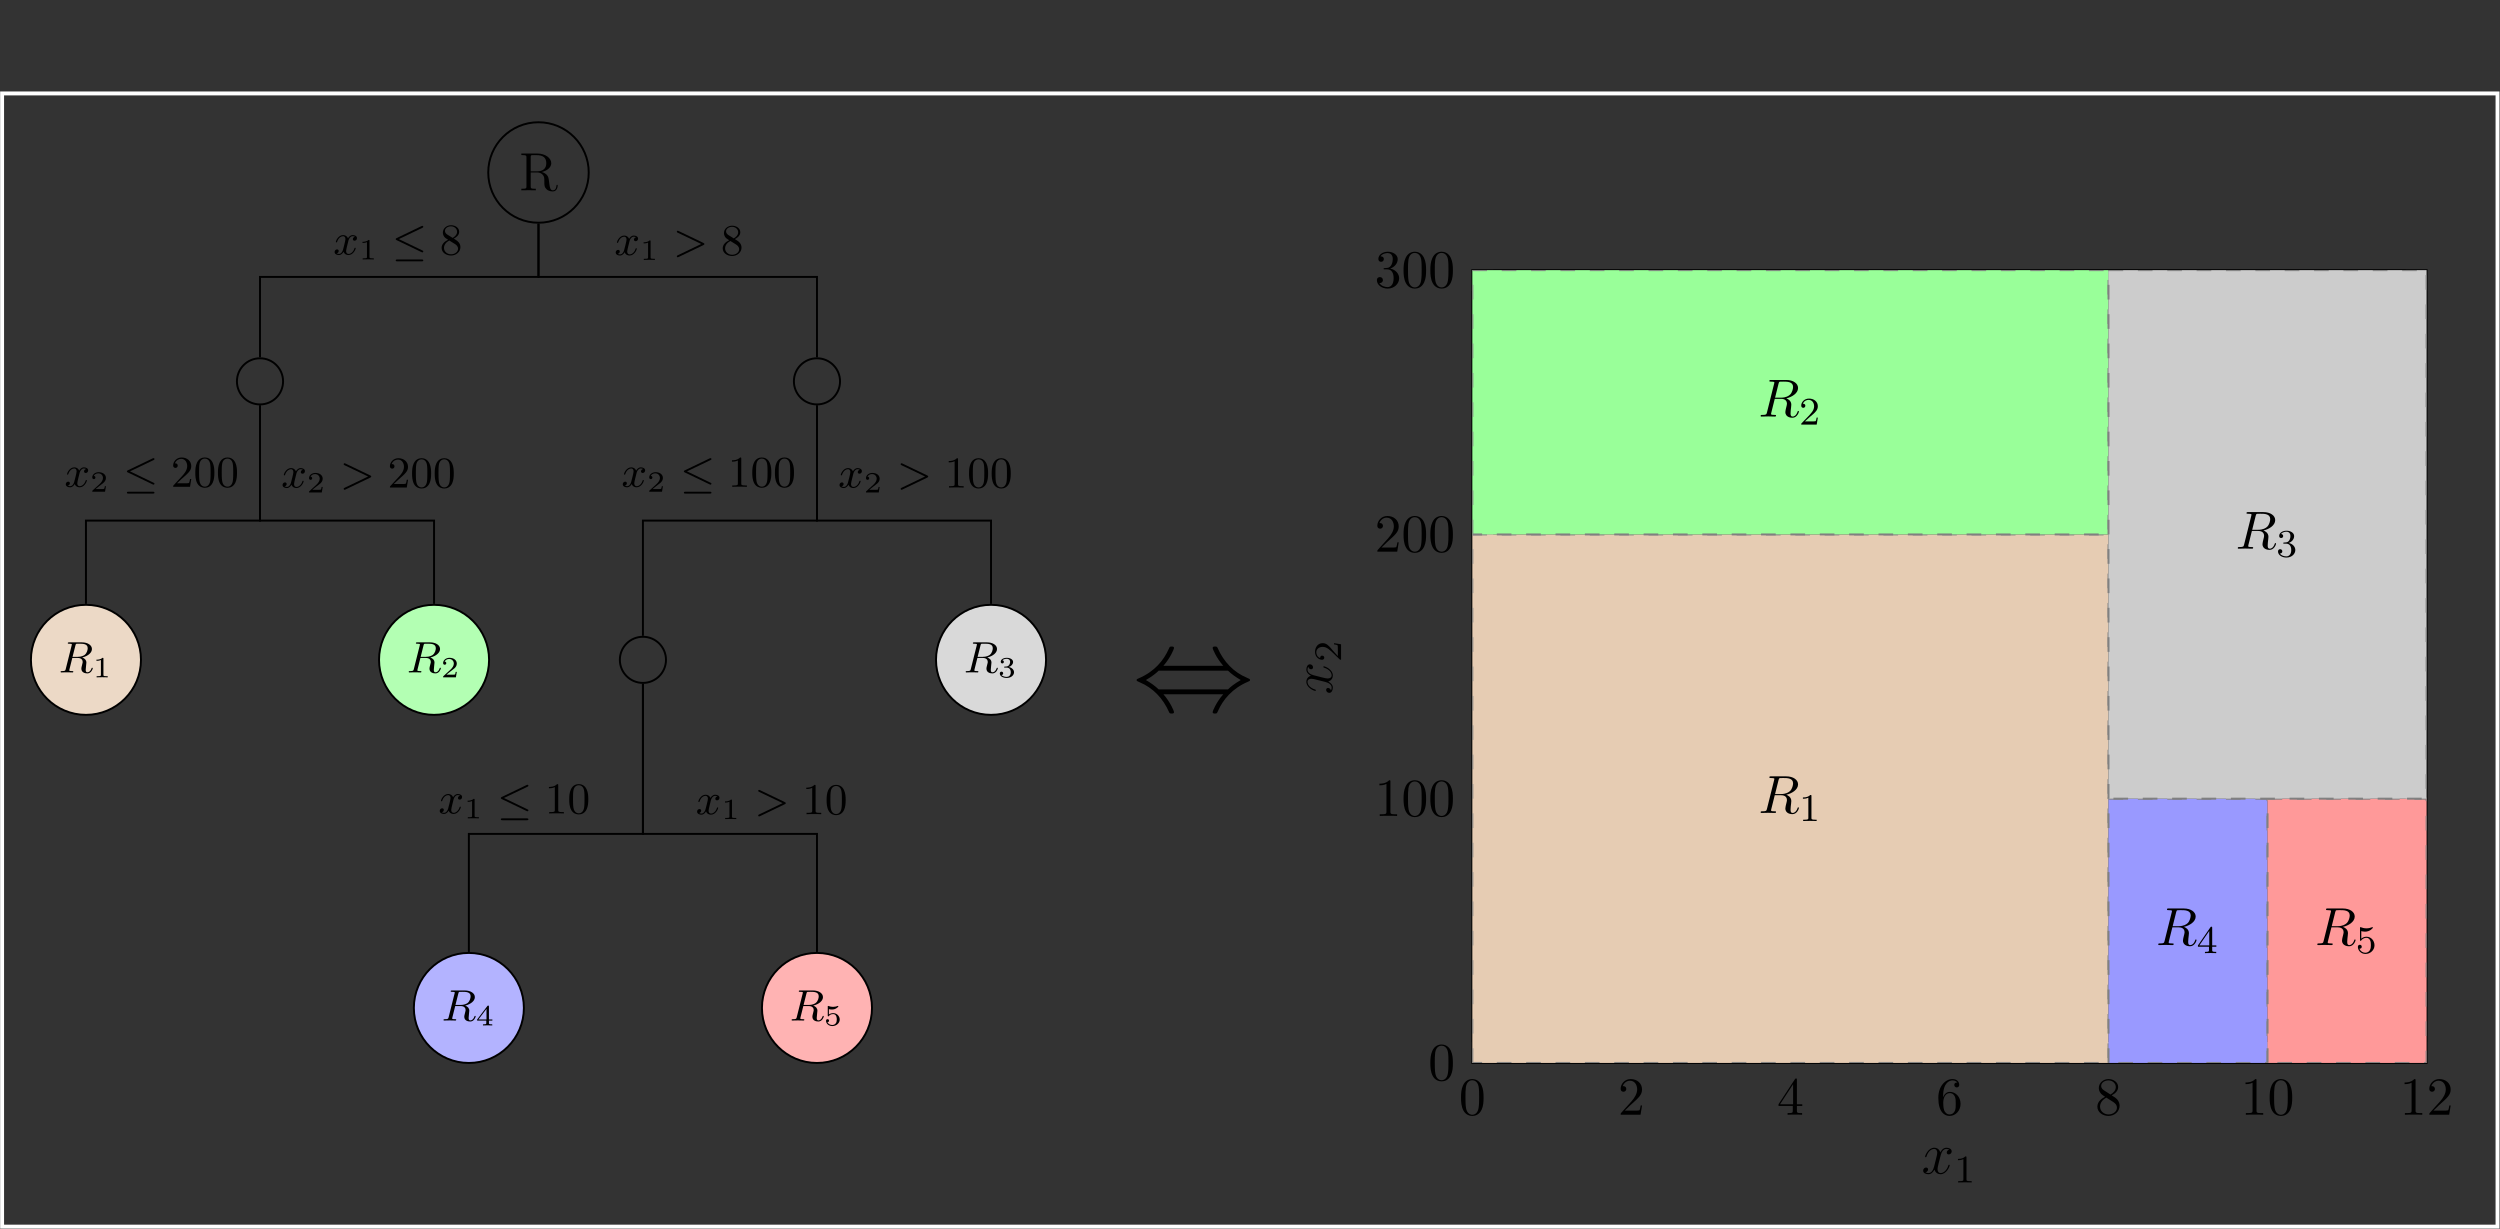 <?xml version='1.0' encoding='UTF-8'?>
<!-- This file was generated by dvisvgm 2.13.3 -->
<svg version='1.1' xmlns='http://www.w3.org/2000/svg' xmlns:xlink='http://www.w3.org/1999/xlink' width='508.806pt' height='250.105pt' viewBox='-72 -90.611 508.806 250.105'>
<rect x="-72" y="-90.611" width="508.806" height="250.105" fill="#333333" stroke="none"/>
<defs>
<path id='g5-49' d='M2.503-5.077C2.503-5.292 2.487-5.3 2.271-5.3C1.945-4.981 1.522-4.79 .765-4.79V-4.527C.98-4.527 1.411-4.527 1.873-4.742V-.654C1.873-.359 1.849-.263 1.092-.263H.813V0C1.14-.024 1.825-.024 2.184-.024S3.236-.024 3.563 0V-.263H3.284C2.527-.263 2.503-.359 2.503-.654V-5.077Z'/>
<path id='g5-50' d='M2.248-1.626C2.375-1.745 2.71-2.008 2.837-2.12C3.332-2.574 3.802-3.013 3.802-3.738C3.802-4.686 3.005-5.3 2.008-5.3C1.052-5.3 .422-4.575 .422-3.866C.422-3.475 .733-3.419 .845-3.419C1.012-3.419 1.259-3.539 1.259-3.842C1.259-4.256 .861-4.256 .765-4.256C.996-4.838 1.53-5.037 1.921-5.037C2.662-5.037 3.045-4.407 3.045-3.738C3.045-2.909 2.463-2.303 1.522-1.339L.518-.303C.422-.215 .422-.199 .422 0H3.571L3.802-1.427H3.555C3.531-1.267 3.467-.869 3.371-.717C3.324-.654 2.718-.654 2.59-.654H1.172L2.248-1.626Z'/>
<path id='g5-51' d='M2.016-2.662C2.646-2.662 3.045-2.2 3.045-1.363C3.045-.367 2.479-.072 2.056-.072C1.618-.072 1.02-.231 .741-.654C1.028-.654 1.227-.837 1.227-1.1C1.227-1.355 1.044-1.538 .789-1.538C.574-1.538 .351-1.403 .351-1.084C.351-.327 1.164 .167 2.072 .167C3.132 .167 3.873-.566 3.873-1.363C3.873-2.024 3.347-2.63 2.534-2.805C3.164-3.029 3.634-3.571 3.634-4.208S2.917-5.3 2.088-5.3C1.235-5.3 .59-4.838 .59-4.232C.59-3.937 .789-3.81 .996-3.81C1.243-3.81 1.403-3.985 1.403-4.216C1.403-4.511 1.148-4.623 .972-4.631C1.307-5.069 1.921-5.093 2.064-5.093C2.271-5.093 2.877-5.029 2.877-4.208C2.877-3.65 2.646-3.316 2.534-3.188C2.295-2.941 2.112-2.925 1.626-2.893C1.474-2.885 1.411-2.877 1.411-2.774C1.411-2.662 1.482-2.662 1.618-2.662H2.016Z'/>
<path id='g5-52' d='M3.14-5.157C3.14-5.316 3.14-5.38 2.973-5.38C2.869-5.38 2.861-5.372 2.782-5.26L.239-1.57V-1.307H2.487V-.646C2.487-.351 2.463-.263 1.849-.263H1.666V0C2.343-.024 2.359-.024 2.813-.024S3.284-.024 3.961 0V-.263H3.778C3.164-.263 3.14-.351 3.14-.646V-1.307H3.985V-1.57H3.14V-5.157ZM2.542-4.511V-1.57H.518L2.542-4.511Z'/>
<path id='g5-53' d='M1.116-4.479C1.219-4.447 1.538-4.368 1.873-4.368C2.869-4.368 3.475-5.069 3.475-5.189C3.475-5.276 3.419-5.3 3.379-5.3C3.363-5.3 3.347-5.3 3.276-5.26C2.965-5.141 2.598-5.045 2.168-5.045C1.698-5.045 1.307-5.165 1.06-5.26C.98-5.3 .964-5.3 .956-5.3C.853-5.3 .853-5.212 .853-5.069V-2.734C.853-2.59 .853-2.495 .98-2.495C1.044-2.495 1.068-2.527 1.108-2.59C1.203-2.71 1.506-3.116 2.184-3.116C2.63-3.116 2.845-2.75 2.917-2.598C3.053-2.311 3.068-1.945 3.068-1.634C3.068-1.339 3.061-.909 2.837-.558C2.686-.319 2.367-.072 1.945-.072C1.427-.072 .917-.399 .733-.917C.757-.909 .805-.909 .813-.909C1.036-.909 1.211-1.052 1.211-1.299C1.211-1.594 .98-1.698 .821-1.698C.677-1.698 .422-1.618 .422-1.275C.422-.558 1.044 .167 1.961 .167C2.957 .167 3.802-.606 3.802-1.594C3.802-2.519 3.132-3.339 2.192-3.339C1.793-3.339 1.419-3.212 1.116-2.941V-4.479Z'/>
<path id='g4-82' d='M4.091-6.698C4.156-6.96 4.189-7.069 4.396-7.102C4.495-7.113 4.844-7.113 5.062-7.113C5.836-7.113 7.047-7.113 7.047-6.033C7.047-5.662 6.873-4.909 6.447-4.484C6.164-4.2 5.585-3.851 4.604-3.851H3.382L4.091-6.698ZM5.662-3.709C6.764-3.949 8.062-4.713 8.062-5.815C8.062-6.753 7.08-7.451 5.651-7.451H2.542C2.324-7.451 2.225-7.451 2.225-7.233C2.225-7.113 2.324-7.113 2.531-7.113C2.553-7.113 2.76-7.113 2.945-7.091C3.142-7.069 3.24-7.058 3.24-6.916C3.24-6.873 3.229-6.84 3.196-6.709L1.735-.851C1.625-.425 1.604-.338 .742-.338C.545-.338 .447-.338 .447-.12C.447 0 .578 0 .6 0C.905 0 1.669-.033 1.975-.033S3.055 0 3.36 0C3.447 0 3.578 0 3.578-.218C3.578-.338 3.48-.338 3.273-.338C2.869-.338 2.564-.338 2.564-.535C2.564-.6 2.585-.655 2.596-.72L3.316-3.611H4.615C5.607-3.611 5.804-3 5.804-2.618C5.804-2.455 5.716-2.116 5.651-1.865C5.575-1.56 5.476-1.156 5.476-.938C5.476 .24 6.785 .24 6.927 .24C7.855 .24 8.236-.862 8.236-1.015C8.236-1.145 8.116-1.145 8.105-1.145C8.007-1.145 7.985-1.069 7.964-.993C7.691-.185 7.222 0 6.971 0C6.611 0 6.535-.24 6.535-.665C6.535-1.004 6.6-1.56 6.644-1.909C6.665-2.062 6.687-2.269 6.687-2.422C6.687-3.262 5.956-3.6 5.662-3.709Z'/>
<use id='g7-44' xlink:href='#g2-44' transform='scale(2.272)'/>
<path id='g2-44' d='M2.771-4.004C3.393-4.713 3.72-5.509 3.72-5.596C3.72-5.727 3.6-5.727 3.502-5.727C3.338-5.727 3.338-5.716 3.24-5.498C2.793-4.495 1.985-3.491 .556-2.88C.404-2.815 .371-2.804 .371-2.727C.371-2.705 .371-2.684 .382-2.662C.404-2.64 .415-2.629 .633-2.531C1.833-2.029 2.727-1.102 3.284 .164C3.327 .262 3.371 .273 3.502 .273C3.6 .273 3.72 .273 3.72 .142C3.72 .055 3.393-.742 2.771-1.451H8.127C7.505-.742 7.178 .055 7.178 .142C7.178 .273 7.298 .273 7.396 .273C7.56 .273 7.56 .262 7.658 .044C8.105-.96 8.913-1.964 10.342-2.575C10.495-2.64 10.527-2.651 10.527-2.727C10.527-2.749 10.527-2.771 10.516-2.793C10.495-2.815 10.484-2.825 10.265-2.924C9.065-3.425 8.171-4.353 7.615-5.618C7.571-5.716 7.527-5.727 7.396-5.727C7.298-5.727 7.178-5.727 7.178-5.596C7.178-5.509 7.505-4.713 8.127-4.004H2.771ZM2.345-1.887C2.018-2.204 1.647-2.465 1.2-2.727C1.8-3.076 2.127-3.349 2.345-3.567H8.553C8.88-3.251 9.251-2.989 9.698-2.727C9.098-2.378 8.771-2.105 8.553-1.887H2.345Z'/>
<path id='g10-62' d='M6.205-2.035C6.303-2.08 6.384-2.125 6.384-2.251C6.384-2.367 6.285-2.421 6.205-2.457L1.148-4.887C1.022-4.949 .977-4.949 .959-4.949C.843-4.949 .771-4.851 .771-4.761C.771-4.654 .825-4.609 .95-4.546L5.747-2.251L.95 .054C.825 .117 .771 .161 .771 .269C.771 .332 .825 .457 .968 .457C.977 .457 1.022 .457 1.13 .403L6.205-2.035Z'/>
<path id='g10-82' d='M3.416-5.496C3.47-5.721 3.497-5.81 3.658-5.837C3.739-5.846 4.035-5.846 4.223-5.846C4.932-5.846 5.918-5.846 5.918-4.94C5.918-4.609 5.783-3.936 5.272-3.551C5.057-3.407 4.609-3.174 3.882-3.174H2.833L3.416-5.496ZM4.806-3.04C6.025-3.353 6.779-4.035 6.779-4.77C6.779-5.55 5.927-6.124 4.734-6.124H2.134C1.973-6.124 1.865-6.124 1.865-5.963C1.865-5.846 1.946-5.846 2.134-5.846C2.17-5.846 2.331-5.846 2.475-5.828C2.627-5.81 2.69-5.792 2.69-5.694C2.69-5.649 2.681-5.613 2.654-5.514L1.444-.681C1.363-.359 1.345-.278 .672-.278C.502-.278 .403-.278 .403-.117C.403-.018 .475 0 .538 0C.681 0 .95-.009 1.103-.018C1.291-.027 1.309-.027 1.659-.027C1.946-.027 1.964-.027 2.233-.018C2.412-.009 2.636 0 2.806 0C2.869 0 2.986 0 2.986-.161C2.986-.278 2.896-.278 2.708-.278C2.672-.278 2.511-.278 2.367-.296C2.17-.323 2.161-.359 2.161-.439C2.161-.466 2.161-.484 2.206-.646L2.78-2.95H3.882C4.689-2.95 4.896-2.484 4.896-2.143C4.896-2.08 4.896-2.017 4.842-1.82C4.627-.995 4.627-.915 4.627-.78C4.627 .027 5.389 .197 5.846 .197C6.626 .197 6.949-.708 6.949-.852C6.949-.915 6.895-.959 6.832-.959C6.734-.959 6.725-.915 6.689-.807C6.536-.341 6.205-.027 5.873-.027C5.532-.027 5.514-.296 5.514-.556C5.514-.78 5.577-1.3 5.586-1.363C5.604-1.506 5.649-1.865 5.649-2C5.649-2.511 5.326-2.86 4.806-3.04Z'/>
<path id='g10-120' d='M4.411-3.622C4.08-3.56 3.981-3.273 3.981-3.138C3.981-2.968 4.107-2.815 4.331-2.815C4.582-2.815 4.824-3.031 4.824-3.344C4.824-3.757 4.376-3.963 3.954-3.963C3.416-3.963 3.102-3.488 2.995-3.3C2.824-3.739 2.43-3.963 2-3.963C1.04-3.963 .52-2.815 .52-2.582C.52-2.502 .583-2.475 .646-2.475C.726-2.475 .753-2.52 .771-2.573C1.049-3.461 1.641-3.739 1.982-3.739C2.242-3.739 2.475-3.569 2.475-3.147C2.475-2.824 2.089-1.39 1.973-.959C1.901-.681 1.632-.126 1.139-.126C.959-.126 .771-.188 .681-.242C.924-.287 1.103-.493 1.103-.726C1.103-.95 .933-1.049 .762-1.049C.502-1.049 .269-.825 .269-.52C.269-.081 .753 .099 1.13 .099C1.65 .099 1.955-.332 2.089-.574C2.313 .018 2.842 .099 3.084 .099C4.053 .099 4.564-1.067 4.564-1.282C4.564-1.327 4.537-1.39 4.447-1.39C4.349-1.39 4.34-1.354 4.295-1.219C4.098-.574 3.578-.126 3.111-.126C2.851-.126 2.609-.287 2.609-.717C2.609-.915 2.735-1.408 2.815-1.748C2.851-1.91 3.093-2.878 3.111-2.941C3.219-3.264 3.488-3.739 3.945-3.739C4.107-3.739 4.277-3.712 4.411-3.622Z'/>
<path id='g6-48' d='M5.018-3.491C5.018-4.364 4.964-5.236 4.582-6.044C4.08-7.091 3.185-7.265 2.727-7.265C2.073-7.265 1.276-6.982 .829-5.967C.48-5.215 .425-4.364 .425-3.491C.425-2.673 .469-1.691 .916-.862C1.385 .022 2.182 .24 2.716 .24C3.305 .24 4.135 .011 4.615-1.025C4.964-1.778 5.018-2.629 5.018-3.491ZM2.716 0C2.291 0 1.647-.273 1.451-1.32C1.331-1.975 1.331-2.978 1.331-3.622C1.331-4.32 1.331-5.04 1.418-5.629C1.625-6.927 2.444-7.025 2.716-7.025C3.076-7.025 3.796-6.829 4.004-5.749C4.113-5.138 4.113-4.309 4.113-3.622C4.113-2.804 4.113-2.062 3.993-1.364C3.829-.327 3.207 0 2.716 0Z'/>
<path id='g6-49' d='M3.207-6.982C3.207-7.244 3.207-7.265 2.956-7.265C2.28-6.567 1.32-6.567 .971-6.567V-6.229C1.189-6.229 1.833-6.229 2.4-6.513V-.862C2.4-.469 2.367-.338 1.385-.338H1.036V0C1.418-.033 2.367-.033 2.804-.033S4.189-.033 4.571 0V-.338H4.222C3.24-.338 3.207-.458 3.207-.862V-6.982Z'/>
<path id='g6-50' d='M1.385-.84L2.542-1.964C4.244-3.469 4.898-4.058 4.898-5.149C4.898-6.393 3.916-7.265 2.585-7.265C1.353-7.265 .545-6.262 .545-5.291C.545-4.68 1.091-4.68 1.124-4.68C1.309-4.68 1.691-4.811 1.691-5.258C1.691-5.542 1.495-5.825 1.113-5.825C1.025-5.825 1.004-5.825 .971-5.815C1.222-6.524 1.811-6.927 2.444-6.927C3.436-6.927 3.905-6.044 3.905-5.149C3.905-4.276 3.36-3.415 2.76-2.738L.665-.404C.545-.284 .545-.262 .545 0H4.593L4.898-1.898H4.625C4.571-1.571 4.495-1.091 4.385-.927C4.309-.84 3.589-.84 3.349-.84H1.385Z'/>
<path id='g6-51' d='M3.164-3.84C4.058-4.135 4.691-4.898 4.691-5.76C4.691-6.655 3.731-7.265 2.684-7.265C1.582-7.265 .753-6.611 .753-5.782C.753-5.422 .993-5.215 1.309-5.215C1.647-5.215 1.865-5.455 1.865-5.771C1.865-6.316 1.353-6.316 1.189-6.316C1.527-6.851 2.247-6.993 2.64-6.993C3.087-6.993 3.687-6.753 3.687-5.771C3.687-5.64 3.665-5.007 3.382-4.527C3.055-4.004 2.684-3.971 2.411-3.96C2.324-3.949 2.062-3.927 1.985-3.927C1.898-3.916 1.822-3.905 1.822-3.796C1.822-3.676 1.898-3.676 2.084-3.676H2.564C3.458-3.676 3.862-2.935 3.862-1.865C3.862-.382 3.109-.065 2.629-.065C2.16-.065 1.342-.251 .96-.895C1.342-.84 1.68-1.08 1.68-1.495C1.68-1.887 1.385-2.105 1.069-2.105C.807-2.105 .458-1.953 .458-1.473C.458-.48 1.473 .24 2.662 .24C3.993 .24 4.985-.753 4.985-1.865C4.985-2.76 4.298-3.611 3.164-3.84Z'/>
<path id='g6-52' d='M3.207-1.8V-.851C3.207-.458 3.185-.338 2.378-.338H2.149V0C2.596-.033 3.164-.033 3.622-.033S4.658-.033 5.105 0V-.338H4.876C4.069-.338 4.047-.458 4.047-.851V-1.8H5.138V-2.138H4.047V-7.102C4.047-7.32 4.047-7.385 3.873-7.385C3.775-7.385 3.742-7.385 3.655-7.255L.305-2.138V-1.8H3.207ZM3.273-2.138H.611L3.273-6.207V-2.138Z'/>
<path id='g6-54' d='M1.44-3.578V-3.84C1.44-6.6 2.793-6.993 3.349-6.993C3.611-6.993 4.069-6.927 4.309-6.556C4.145-6.556 3.709-6.556 3.709-6.065C3.709-5.727 3.971-5.564 4.211-5.564C4.385-5.564 4.713-5.662 4.713-6.087C4.713-6.742 4.233-7.265 3.327-7.265C1.931-7.265 .458-5.858 .458-3.447C.458-.535 1.724 .24 2.738 .24C3.949 .24 4.985-.785 4.985-2.225C4.985-3.611 4.015-4.658 2.804-4.658C2.062-4.658 1.658-4.102 1.44-3.578ZM2.738-.065C2.051-.065 1.724-.72 1.658-.884C1.462-1.396 1.462-2.269 1.462-2.465C1.462-3.316 1.811-4.407 2.793-4.407C2.967-4.407 3.469-4.407 3.807-3.731C4.004-3.327 4.004-2.771 4.004-2.236C4.004-1.713 4.004-1.167 3.818-.775C3.491-.12 2.989-.065 2.738-.065Z'/>
<path id='g6-56' d='M1.778-4.985C1.276-5.313 1.233-5.684 1.233-5.869C1.233-6.535 1.942-6.993 2.716-6.993C3.513-6.993 4.211-6.425 4.211-5.64C4.211-5.018 3.785-4.495 3.131-4.113L1.778-4.985ZM3.371-3.949C4.156-4.353 4.691-4.92 4.691-5.64C4.691-6.644 3.72-7.265 2.727-7.265C1.636-7.265 .753-6.458 .753-5.444C.753-5.247 .775-4.756 1.233-4.244C1.353-4.113 1.756-3.84 2.029-3.655C1.396-3.338 .458-2.727 .458-1.647C.458-.491 1.571 .24 2.716 .24C3.949 .24 4.985-.665 4.985-1.833C4.985-2.225 4.865-2.716 4.451-3.175C4.244-3.404 4.069-3.513 3.371-3.949ZM2.28-3.491L3.622-2.64C3.927-2.433 4.44-2.105 4.44-1.44C4.44-.633 3.622-.065 2.727-.065C1.789-.065 1.004-.742 1.004-1.647C1.004-2.28 1.353-2.978 2.28-3.491Z'/>
<path id='g13-95' d='M7.858-.953C7.858-1.019 7.858-1.118 7.737-1.118C7.627-1.118 7.627-1.052 7.616-.942C7.562-.285 7.244 .011 6.893 .011C6.389 .011 6.279-.504 6.192-1.085L6.082-1.907C6.005-2.455 5.962-2.805 5.633-3.145C5.512-3.266 5.227-3.562 4.625-3.726C5.71-3.978 6.553-4.668 6.553-5.512C6.553-6.575 5.315-7.485 3.737-7.485H.46V-7.167H.679C1.468-7.167 1.501-7.058 1.501-6.652V-.833C1.501-.427 1.468-.318 .679-.318H.46V0C.712-.022 1.611-.022 1.929-.022S3.156-.022 3.408 0V-.318H3.189C2.4-.318 2.367-.427 2.367-.833V-3.638H3.638C4.066-3.638 4.471-3.518 4.767-3.211C5.14-2.795 5.14-2.564 5.14-1.808C5.14-.942 5.14-.658 5.622-.186C5.786-.022 6.247 .23 6.86 .23C7.715 .23 7.858-.723 7.858-.953ZM5.534-5.512C5.534-4.559 5.019-3.858 3.595-3.858H2.367V-6.729C2.367-6.981 2.367-7.112 2.597-7.156C2.696-7.167 3.025-7.167 3.244-7.167C4.132-7.167 5.534-7.167 5.534-5.512Z'/>
<path id='g9-20' d='M6.205-5.443C6.285-5.478 6.384-5.532 6.384-5.649S6.294-5.846 6.196-5.846C6.178-5.846 6.133-5.846 6.025-5.792L.95-3.353C.825-3.291 .771-3.246 .771-3.138C.771-3.022 .87-2.968 .95-2.932L6.007-.502C6.133-.439 6.169-.439 6.187-.439C6.33-.439 6.384-.565 6.384-.628C6.384-.744 6.312-.78 6.223-.825L1.408-3.147L6.205-5.443ZM6.052 1.381C6.205 1.381 6.384 1.381 6.384 1.193C6.384 .995 6.187 .995 6.052 .995H1.103C.968 .995 .771 .995 .771 1.193C.771 1.381 .95 1.381 1.103 1.381H6.052Z'/>
<path id='g0-120' d='M5.667-4.878C5.284-4.806 5.141-4.519 5.141-4.292C5.141-4.005 5.368-3.909 5.535-3.909C5.894-3.909 6.145-4.22 6.145-4.543C6.145-5.045 5.571-5.272 5.069-5.272C4.34-5.272 3.933-4.555 3.826-4.328C3.551-5.224 2.809-5.272 2.594-5.272C1.375-5.272 .729-3.706 .729-3.443C.729-3.395 .777-3.335 .861-3.335C.956-3.335 .98-3.407 1.004-3.455C1.411-4.782 2.212-5.033 2.558-5.033C3.096-5.033 3.204-4.531 3.204-4.244C3.204-3.981 3.132-3.706 2.989-3.132L2.582-1.494C2.403-.777 2.056-.12 1.423-.12C1.363-.12 1.064-.12 .813-.275C1.243-.359 1.339-.717 1.339-.861C1.339-1.1 1.16-1.243 .933-1.243C.646-1.243 .335-.992 .335-.61C.335-.108 .897 .12 1.411 .12C1.985 .12 2.391-.335 2.642-.825C2.833-.12 3.431 .12 3.873 .12C5.093 .12 5.738-1.447 5.738-1.71C5.738-1.769 5.691-1.817 5.619-1.817C5.511-1.817 5.499-1.757 5.464-1.662C5.141-.61 4.447-.12 3.909-.12C3.491-.12 3.264-.43 3.264-.921C3.264-1.184 3.312-1.375 3.503-2.164L3.921-3.79C4.101-4.507 4.507-5.033 5.057-5.033C5.081-5.033 5.416-5.033 5.667-4.878Z'/>
<path id='g11-49' d='M2.146-3.796C2.146-3.975 2.122-3.975 1.943-3.975C1.548-3.593 .938-3.593 .723-3.593V-3.359C.879-3.359 1.273-3.359 1.632-3.527V-.508C1.632-.311 1.632-.233 1.016-.233H.759V0C1.088-.024 1.554-.024 1.889-.024S2.69-.024 3.019 0V-.233H2.762C2.146-.233 2.146-.311 2.146-.508V-3.796Z'/>
<path id='g11-50' d='M3.216-1.118H2.995C2.983-1.034 2.923-.64 2.833-.574C2.792-.538 2.307-.538 2.224-.538H1.106L1.871-1.16C2.074-1.321 2.606-1.704 2.792-1.883C2.971-2.062 3.216-2.367 3.216-2.792C3.216-3.539 2.54-3.975 1.739-3.975C.968-3.975 .43-3.467 .43-2.905C.43-2.6 .687-2.564 .753-2.564C.903-2.564 1.076-2.672 1.076-2.887C1.076-3.019 .998-3.21 .735-3.21C.873-3.515 1.237-3.742 1.65-3.742C2.277-3.742 2.612-3.276 2.612-2.792C2.612-2.367 2.331-1.931 1.913-1.548L.496-.251C.436-.191 .43-.185 .43 0H3.031L3.216-1.118Z'/>
<path id='g11-51' d='M1.757-1.985C2.266-1.985 2.606-1.644 2.606-1.034C2.606-.377 2.212-.09 1.775-.09C1.614-.09 .998-.126 .729-.472C.962-.496 1.058-.652 1.058-.813C1.058-1.016 .915-1.154 .717-1.154C.556-1.154 .377-1.052 .377-.801C.377-.209 1.034 .126 1.793 .126C2.678 .126 3.27-.442 3.27-1.034C3.27-1.47 2.935-1.931 2.224-2.11C2.696-2.266 3.078-2.648 3.078-3.138C3.078-3.616 2.517-3.975 1.799-3.975C1.1-3.975 .568-3.652 .568-3.162C.568-2.905 .765-2.833 .885-2.833C1.04-2.833 1.201-2.941 1.201-3.15C1.201-3.335 1.07-3.443 .909-3.467C1.19-3.778 1.733-3.778 1.787-3.778C2.092-3.778 2.475-3.634 2.475-3.138C2.475-2.809 2.289-2.236 1.692-2.2C1.584-2.194 1.423-2.182 1.369-2.182C1.309-2.176 1.243-2.17 1.243-2.08C1.243-1.985 1.309-1.985 1.411-1.985H1.757Z'/>
<path id='g11-52' d='M3.371-.98V-1.213H2.672V-3.856C2.672-3.993 2.672-4.035 2.523-4.035C2.415-4.035 2.403-4.017 2.349-3.945L.275-1.213V-.98H2.134V-.502C2.134-.305 2.134-.233 1.632-.233H1.459V0C1.578-.006 2.14-.024 2.403-.024S3.228-.006 3.347 0V-.233H3.174C2.672-.233 2.672-.305 2.672-.502V-.98H3.371ZM2.176-3.383V-1.213H.532L2.176-3.383Z'/>
<path id='g11-53' d='M1.016-3.318C1.213-3.264 1.423-3.24 1.626-3.24C1.757-3.24 2.092-3.24 2.469-3.449C2.57-3.509 2.941-3.754 2.941-3.879C2.941-3.957 2.881-3.975 2.857-3.975C2.839-3.975 2.833-3.975 2.768-3.951C2.552-3.867 2.248-3.784 1.859-3.784C1.566-3.784 1.243-3.838 .974-3.939C.915-3.963 .891-3.975 .867-3.975C.783-3.975 .783-3.909 .783-3.814V-2.02C.783-1.919 .783-1.847 .891-1.847C.944-1.847 .962-1.871 1.004-1.919C1.154-2.11 1.417-2.313 1.883-2.313C2.618-2.313 2.618-1.417 2.618-1.225C2.618-.992 2.6-.658 2.403-.412C2.218-.185 1.943-.09 1.686-.09C1.273-.09 .861-.317 .717-.664C1.01-.669 1.046-.903 1.046-.974C1.046-1.136 .921-1.279 .735-1.279C.681-1.279 .43-1.249 .43-.95C.43-.4 .95 .126 1.704 .126C2.523 .126 3.216-.454 3.216-1.201C3.216-1.883 2.666-2.505 1.895-2.505C1.506-2.505 1.207-2.379 1.016-2.218V-3.318Z'/>
<path id='g12-48' d='M4.241-2.869C4.241-3.47 4.214-4.241 3.9-4.914C3.506-5.756 2.824-5.972 2.304-5.972C1.766-5.972 1.085-5.756 .69-4.896C.403-4.277 .359-3.551 .359-2.869C.359-2.286 .377-1.417 .762-.708C1.184 .054 1.883 .197 2.295 .197C2.878 .197 3.542-.054 3.918-.879C4.187-1.479 4.241-2.152 4.241-2.869ZM2.304-.027C2.035-.027 1.39-.152 1.219-1.166C1.13-1.695 1.13-2.466 1.13-2.977C1.13-3.587 1.13-4.295 1.237-4.788C1.417-5.586 1.991-5.747 2.295-5.747C2.636-5.747 3.201-5.568 3.371-4.734C3.47-4.241 3.47-3.542 3.47-2.977C3.47-2.421 3.47-1.668 3.38-1.139C3.192-.117 2.529-.027 2.304-.027Z'/>
<path id='g12-49' d='M2.726-5.73C2.726-5.954 2.717-5.972 2.493-5.972C1.937-5.398 1.112-5.398 .834-5.398V-5.12C1.004-5.12 1.551-5.12 2.035-5.353V-.717C2.035-.386 2.008-.278 1.175-.278H.888V0C1.21-.027 2.008-.027 2.376-.027S3.551-.027 3.873 0V-.278H3.587C2.753-.278 2.726-.386 2.726-.717V-5.73Z'/>
<path id='g12-50' d='M4.142-1.587H3.891C3.873-1.47 3.802-.941 3.685-.798C3.631-.717 3.013-.717 2.833-.717H1.237L2.125-1.56C3.596-2.833 4.142-3.309 4.142-4.223C4.142-5.254 3.291-5.972 2.188-5.972C1.157-5.972 .457-5.156 .457-4.34C.457-3.891 .843-3.847 .924-3.847C1.121-3.847 1.39-3.99 1.39-4.313C1.39-4.582 1.201-4.779 .924-4.779C.879-4.779 .852-4.779 .816-4.77C1.031-5.407 1.605-5.694 2.089-5.694C3.004-5.694 3.318-4.842 3.318-4.223C3.318-3.309 2.627-2.564 2.197-2.098L.556-.323C.457-.224 .457-.206 .457 0H3.891L4.142-1.587Z'/>
<path id='g12-56' d='M1.542-4.071C1.273-4.241 1.067-4.483 1.067-4.815C1.067-5.398 1.695-5.747 2.286-5.747C2.977-5.747 3.533-5.263 3.533-4.636S2.995-3.596 2.636-3.389L1.542-4.071ZM2.86-3.246C3.309-3.461 3.963-3.909 3.963-4.636C3.963-5.478 3.12-5.972 2.313-5.972C1.372-5.972 .637-5.299 .637-4.474C.637-4.133 .762-3.811 .977-3.551C1.13-3.38 1.184-3.344 1.704-3.013C.915-2.636 .386-2.089 .386-1.354C.386-.403 1.327 .197 2.295 .197C3.335 .197 4.214-.538 4.214-1.506C4.214-2.376 3.551-2.806 3.327-2.95C3.228-3.022 2.968-3.183 2.86-3.246ZM1.946-2.86L3.075-2.161C3.282-2.026 3.73-1.739 3.73-1.193C3.73-.484 3.013-.054 2.304-.054C1.524-.054 .87-.61 .87-1.354C.87-2 1.318-2.537 1.946-2.86Z'/>
</defs>
<g id='page2'>
<g stroke-miterlimit='10' transform='translate(37.594,-55.505)scale(0.996,-0.996)'>
<g fill='#000' stroke='#000'>
<g stroke-width='0.4'>
<path d='M 10.266 0.0 C 10.266 5.67 5.67 10.266 0.0 10.266 C -5.67 10.266 -10.266 5.67 -10.266 0.0 C -10.266 -5.67 -5.67 -10.266 0.0 -10.266 C 5.67 -10.266 10.266 -5.67 10.266 0.0 Z M 0.0 0.0' fill='none'/>
<g transform='translate(-3.966,-3.641)'>
<g stroke='none' transform='scale(-1.004,1.004)translate(37.594,-55.505)scale(-1,-1)'>
<g fill='#000'>
<g stroke='none'>
<use x='37.594' y='-55.505' xlink:href='#g13-95'/>
</g>
</g>
</g>
</g>
<path d='M -52.192 -42.679 C -52.192 -40.076 -54.302 -37.965 -56.905 -37.965 C -59.509 -37.965 -61.619 -40.076 -61.619 -42.679 C -61.619 -45.283 -59.509 -47.393 -56.905 -47.393 C -54.302 -47.393 -52.192 -45.283 -52.192 -42.679 Z M -56.905 -42.679' fill='none'/>
<g transform='translate(-56.905,-42.679)'>
<g stroke='none' transform='scale(-1.004,1.004)translate(37.594,-55.505)scale(-1,-1)'>
<g fill='#000'>
<g stroke='none'/>
</g>
</g>
</g>
<path d='M 0.0 -10.466 L 0.0 -21.34 L -56.905 -21.34 L -56.905 -37.765' fill='none'/>
<g fill='#ecd9c6'>
<g fill='#ecd9c6'>
<path d='M -81.228 -99.585 C -81.228 -93.375 -86.262 -88.341 -92.471 -88.341 C -98.681 -88.341 -103.715 -93.375 -103.715 -99.585 C -103.715 -105.794 -98.681 -110.828 -92.471 -110.828 C -86.262 -110.828 -81.228 -105.794 -81.228 -99.585 Z M -92.471 -99.585'/>
</g>
<g transform='translate(-98.054,-102.16)'>
<g stroke='none' transform='scale(-1.004,1.004)translate(37.594,-55.505)scale(-1,-1)'>
<g fill='#000'>
<g stroke='none'>
<use x='37.594' y='-55.505' xlink:href='#g10-82'/>
<use x='44.567' y='-54.509' xlink:href='#g11-49'/>
</g>
</g>
</g>
</g>
</g>
<path d='M -56.905 -47.593 L -56.905 -71.132 L -92.471 -71.132 L -92.471 -88.141' fill='none'/>
<g fill='#b3ffb3'>
<g fill='#b3ffb3'>
<path d='M -10.096 -99.585 C -10.096 -93.375 -15.13 -88.341 -21.34 -88.341 C -27.549 -88.341 -32.583 -93.375 -32.583 -99.585 C -32.583 -105.794 -27.549 -110.828 -21.34 -110.828 C -15.13 -110.828 -10.096 -105.794 -10.096 -99.585 Z M -21.34 -99.585'/>
</g>
<g transform='translate(-26.922,-102.16)'>
<g stroke='none' transform='scale(-1.004,1.004)translate(37.594,-55.505)scale(-1,-1)'>
<g fill='#000'>
<g stroke='none'>
<use x='37.594' y='-55.505' xlink:href='#g10-82'/>
<use x='44.567' y='-54.509' xlink:href='#g11-50'/>
</g>
</g>
</g>
</g>
</g>
<path d='M -56.905 -47.593 L -56.905 -71.132 L -21.34 -71.132 L -21.34 -88.141' fill='none'/>
<path d='M 61.619 -42.679 C 61.619 -40.076 59.509 -37.965 56.906 -37.965 C 54.302 -37.965 52.192 -40.076 52.192 -42.679 C 52.192 -45.283 54.302 -47.393 56.906 -47.393 C 59.509 -47.393 61.619 -45.283 61.619 -42.679 Z M 56.906 -42.679' fill='none'/>
<g transform='translate(56.906,-42.679)'>
<g stroke='none' transform='scale(-1.004,1.004)translate(37.594,-55.505)scale(-1,-1)'>
<g fill='#000'>
<g stroke='none'/>
</g>
</g>
</g>
<path d='M 0.0 -10.466 L 0.0 -21.34 L 56.906 -21.34 L 56.906 -37.765' fill='none'/>
<path d='M 26.053 -99.585 C 26.053 -96.981 23.943 -94.871 21.34 -94.871 C 18.736 -94.871 16.626 -96.981 16.626 -99.585 C 16.626 -102.188 18.736 -104.299 21.34 -104.299 C 23.943 -104.299 26.053 -102.188 26.053 -99.585 Z M 21.34 -99.585' fill='none'/>
<g transform='translate(21.34,-99.585)'>
<g stroke='none' transform='scale(-1.004,1.004)translate(37.594,-55.505)scale(-1,-1)'>
<g fill='#000'>
<g stroke='none'/>
</g>
</g>
</g>
<path d='M 56.906 -47.593 L 56.906 -71.132 L 21.34 -71.132 L 21.34 -94.671' fill='none'/>
<g fill='#b3b3ff'>
<g fill='#b3b3ff'>
<path d='M -2.983 -170.716 C -2.983 -164.507 -8.017 -159.473 -14.226 -159.473 C -20.436 -159.473 -25.469 -164.507 -25.469 -170.716 C -25.469 -176.926 -20.436 -181.96 -14.226 -181.96 C -8.017 -181.96 -2.983 -176.926 -2.983 -170.716 Z M -14.226 -170.716'/>
</g>
<g transform='translate(-19.809,-173.292)'>
<g stroke='none' transform='scale(-1.004,1.004)translate(37.594,-55.505)scale(-1,-1)'>
<g fill='#000'>
<g stroke='none'>
<use x='37.594' y='-55.505' xlink:href='#g10-82'/>
<use x='44.567' y='-54.509' xlink:href='#g11-52'/>
</g>
</g>
</g>
</g>
</g>
<path d='M 21.34 -104.498 L 21.34 -135.151 L -14.226 -135.151 L -14.226 -159.273' fill='none'/>
<g fill='#ffb3b3'>
<g fill='#ffb3b3'>
<path d='M 68.149 -170.716 C 68.149 -164.507 63.115 -159.473 56.906 -159.473 C 50.696 -159.473 45.662 -164.507 45.662 -170.716 C 45.662 -176.926 50.696 -181.96 56.906 -181.96 C 63.115 -181.96 68.149 -176.926 68.149 -170.716 Z M 56.906 -170.716'/>
</g>
<g transform='translate(51.323,-173.292)'>
<g stroke='none' transform='scale(-1.004,1.004)translate(37.594,-55.505)scale(-1,-1)'>
<g fill='#000'>
<g stroke='none'>
<use x='37.594' y='-55.505' xlink:href='#g10-82'/>
<use x='44.567' y='-54.509' xlink:href='#g11-53'/>
</g>
</g>
</g>
</g>
</g>
<path d='M 21.34 -104.498 L 21.34 -135.151 L 56.906 -135.151 L 56.906 -159.273' fill='none'/>
<g fill='#d9d9d9'>
<g fill='#d9d9d9'>
<path d='M 103.715 -99.585 C 103.715 -93.375 98.681 -88.341 92.472 -88.341 C 86.262 -88.341 81.228 -93.375 81.228 -99.585 C 81.228 -105.794 86.262 -110.828 92.472 -110.828 C 98.681 -110.828 103.715 -105.794 103.715 -99.585 Z M 92.472 -99.585'/>
</g>
<g transform='translate(86.889,-102.16)'>
<g stroke='none' transform='scale(-1.004,1.004)translate(37.594,-55.505)scale(-1,-1)'>
<g fill='#000'>
<g stroke='none'>
<use x='37.594' y='-55.505' xlink:href='#g10-82'/>
<use x='44.567' y='-54.509' xlink:href='#g11-51'/>
</g>
</g>
</g>
</g>
</g>
<path d='M 56.906 -47.593 L 56.906 -71.132 L 92.472 -71.132 L 92.472 -88.141' fill='none'/>
<g transform='translate(15.509,-16.867)'>
<g stroke='none' transform='scale(-1.004,1.004)translate(37.594,-55.505)scale(-1,-1)'>
<g fill='#000'>
<g stroke='none'>
<use x='37.594' y='-55.505' xlink:href='#g10-120'/>
<use x='42.818' y='-54.509' xlink:href='#g11-49'/>
<use x='49.528' y='-55.505' xlink:href='#g10-62'/>
<use x='59.256' y='-55.505' xlink:href='#g12-56'/>
</g>
</g>
</g>
</g>
<g transform='translate(-41.931,-16.77)'>
<g stroke='none' transform='scale(-1.004,1.004)translate(37.594,-55.505)scale(-1,-1)'>
<g fill='#000'>
<g stroke='none'>
<use x='37.594' y='-55.505' xlink:href='#g10-120'/>
<use x='42.818' y='-54.509' xlink:href='#g11-49'/>
<use x='49.528' y='-55.505' xlink:href='#g9-20'/>
<use x='59.256' y='-55.505' xlink:href='#g12-56'/>
</g>
</g>
</g>
</g>
<g transform='translate(-52.568,-64.38)'>
<g stroke='none' transform='scale(-1.004,1.004)translate(37.594,-55.505)scale(-1,-1)'>
<g fill='#000'>
<g stroke='none'>
<use x='37.594' y='-55.505' xlink:href='#g10-120'/>
<use x='42.818' y='-54.509' xlink:href='#g11-50'/>
<use x='49.528' y='-55.505' xlink:href='#g10-62'/>
<use x='59.256' y='-55.505' xlink:href='#g12-50'/>
<use x='63.863' y='-55.505' xlink:href='#g12-48'/>
<use x='68.471' y='-55.505' xlink:href='#g12-48'/>
</g>
</g>
</g>
</g>
<g transform='translate(-96.861,-64.23)'>
<g stroke='none' transform='scale(-1.004,1.004)translate(37.594,-55.505)scale(-1,-1)'>
<g fill='#000'>
<g stroke='none'>
<use x='37.594' y='-55.505' xlink:href='#g10-120'/>
<use x='42.818' y='-54.509' xlink:href='#g11-50'/>
<use x='49.528' y='-55.505' xlink:href='#g9-20'/>
<use x='59.256' y='-55.505' xlink:href='#g12-50'/>
<use x='63.863' y='-55.505' xlink:href='#g12-48'/>
<use x='68.471' y='-55.505' xlink:href='#g12-48'/>
</g>
</g>
</g>
</g>
<g transform='translate(61.243,-64.38)'>
<g stroke='none' transform='scale(-1.004,1.004)translate(37.594,-55.505)scale(-1,-1)'>
<g fill='#000'>
<g stroke='none'>
<use x='37.594' y='-55.505' xlink:href='#g10-120'/>
<use x='42.818' y='-54.509' xlink:href='#g11-50'/>
<use x='49.528' y='-55.505' xlink:href='#g10-62'/>
<use x='59.256' y='-55.505' xlink:href='#g12-49'/>
<use x='63.863' y='-55.505' xlink:href='#g12-48'/>
<use x='68.471' y='-55.505' xlink:href='#g12-48'/>
</g>
</g>
</g>
</g>
<g transform='translate(16.95,-64.23)'>
<g stroke='none' transform='scale(-1.004,1.004)translate(37.594,-55.505)scale(-1,-1)'>
<g fill='#000'>
<g stroke='none'>
<use x='37.594' y='-55.505' xlink:href='#g10-120'/>
<use x='42.818' y='-54.509' xlink:href='#g11-50'/>
<use x='49.528' y='-55.505' xlink:href='#g9-20'/>
<use x='59.256' y='-55.505' xlink:href='#g12-49'/>
<use x='63.863' y='-55.505' xlink:href='#g12-48'/>
<use x='68.471' y='-55.505' xlink:href='#g12-48'/>
</g>
</g>
</g>
</g>
<g transform='translate(32.138,-131.125)'>
<g stroke='none' transform='scale(-1.004,1.004)translate(37.594,-55.505)scale(-1,-1)'>
<g fill='#000'>
<g stroke='none'>
<use x='37.594' y='-55.505' xlink:href='#g10-120'/>
<use x='42.818' y='-54.509' xlink:href='#g11-49'/>
<use x='49.528' y='-55.505' xlink:href='#g10-62'/>
<use x='59.256' y='-55.505' xlink:href='#g12-49'/>
<use x='63.863' y='-55.505' xlink:href='#g12-48'/>
</g>
</g>
</g>
</g>
<g transform='translate(-20.452,-130.975)'>
<g stroke='none' transform='scale(-1.004,1.004)translate(37.594,-55.505)scale(-1,-1)'>
<g fill='#000'>
<g stroke='none'>
<use x='37.594' y='-55.505' xlink:href='#g10-120'/>
<use x='42.818' y='-54.509' xlink:href='#g11-49'/>
<use x='49.528' y='-55.505' xlink:href='#g9-20'/>
<use x='59.256' y='-55.505' xlink:href='#g12-49'/>
<use x='63.863' y='-55.505' xlink:href='#g12-48'/>
</g>
</g>
</g>
</g>
<g transform='translate(186.096,0.0)'>
<g stroke='none' transform='scale(-1.004,1.004)translate(37.594,-55.505)scale(-1,-1)'>
<g fill='#000'>
<g stroke='none'/>
</g>
</g>
</g>
<g transform='translate(121.381,-109.932)'>
<g stroke='none' transform='scale(-1.004,1.004)translate(37.594,-55.505)scale(-1,-1)'>
<g fill='#000'>
<g stroke='none'>
<use x='37.594' y='-55.505' xlink:href='#g7-44'/>
</g>
</g>
</g>
</g>
<g transform='translate(190.81,-181.96)'>
<g stroke='none' transform='scale(-1.004,1.004)translate(37.594,-55.505)scale(-1,-1)'/>
</g>
<g transform='translate(153.687,-209.715)'>
<g stroke='none' transform='scale(-1.004,1.004)translate(37.594,-55.505)scale(-1,-1)'>
<g stroke='#000' stroke-miterlimit='10' transform='translate(74.579,-83.157)scale(0.996,-0.996)'>
<g fill='#000' stroke='#000'>
<g stroke-width='0.4'>
<g stroke-width='0.2'>
<g fill='#808080' stroke='#808080'>
<path d='M 0.0 0.0 L 0.0 4.268 M 32.5 0.0 L 32.5 4.268 M 65.0 0.0 L 65.0 4.268 M 97.5 0.0 L 97.5 4.268 M 130.0 0.0 L 130.0 4.268 M 162.5 0.0 L 162.5 4.268 M 195.0 0.0 L 195.0 4.268 M 0.0 161.998 L 0.0 157.73 M 32.5 161.998 L 32.5 157.73 M 65.0 161.998 L 65.0 157.73 M 97.5 161.998 L 97.5 157.73 M 130.0 161.998 L 130.0 157.73 M 162.5 161.998 L 162.5 157.73 M 195.0 161.998 L 195.0 157.73' fill='none'/>
</g>
</g>
<g stroke-width='0.2'>
<g fill='#808080' stroke='#808080'>
<path d='M 0.0 0.0 L 4.268 0.0 M 0.0 53.999 L 4.268 53.999 M 0.0 107.999 L 4.268 107.999 M 0.0 161.998 L 4.268 161.998 M 195.0 0.0 L 190.732 0.0 M 195.0 53.999 L 190.732 53.999 M 195.0 107.999 L 190.732 107.999 M 195.0 161.998 L 190.732 161.998' fill='none'/>
</g>
</g>
<path d='M 0.0 0.0 L 0.0 161.998 L 195.0 161.998 L 195.0 0.0 L 0.0 0.0 Z' fill='none'/>
<g transform='translate(-2.737,-10.59)'>
<g stroke='none' transform='scale(-1.004,1.004)translate(74.579,-83.157)scale(-1,-1)'>
<g fill='#000'>
<g stroke='none'>
<use x='74.579' y='-83.157' xlink:href='#g6-48'/>
</g>
</g>
</g>
</g>
<g transform='translate(29.762,-10.59)'>
<g stroke='none' transform='scale(-1.004,1.004)translate(74.579,-83.157)scale(-1,-1)'>
<g fill='#000'>
<g stroke='none'>
<use x='74.579' y='-83.157' xlink:href='#g6-50'/>
</g>
</g>
</g>
</g>
<g transform='translate(62.263,-10.59)'>
<g stroke='none' transform='scale(-1.004,1.004)translate(74.579,-83.157)scale(-1,-1)'>
<g fill='#000'>
<g stroke='none'>
<use x='74.579' y='-83.157' xlink:href='#g6-52'/>
</g>
</g>
</g>
</g>
<g transform='translate(94.763,-10.59)'>
<g stroke='none' transform='scale(-1.004,1.004)translate(74.579,-83.157)scale(-1,-1)'>
<g fill='#000'>
<g stroke='none'>
<use x='74.579' y='-83.157' xlink:href='#g6-54'/>
</g>
</g>
</g>
</g>
<g transform='translate(127.263,-10.59)'>
<g stroke='none' transform='scale(-1.004,1.004)translate(74.579,-83.157)scale(-1,-1)'>
<g fill='#000'>
<g stroke='none'>
<use x='74.579' y='-83.157' xlink:href='#g6-56'/>
</g>
</g>
</g>
</g>
<g transform='translate(157.025,-10.59)'>
<g stroke='none' transform='scale(-1.004,1.004)translate(74.579,-83.157)scale(-1,-1)'>
<g fill='#000'>
<g stroke='none'>
<use x='74.579' y='-83.157' xlink:href='#g6-49'/>
<use x='80.034' y='-83.157' xlink:href='#g6-48'/>
</g>
</g>
</g>
</g>
<g transform='translate(189.525,-10.59)'>
<g stroke='none' transform='scale(-1.004,1.004)translate(74.579,-83.157)scale(-1,-1)'>
<g fill='#000'>
<g stroke='none'>
<use x='74.579' y='-83.157' xlink:href='#g6-49'/>
<use x='80.034' y='-83.157' xlink:href='#g6-50'/>
</g>
</g>
</g>
</g>
<g transform='translate(-9.008,-3.528)'>
<g stroke='none' transform='scale(-1.004,1.004)translate(74.579,-83.157)scale(-1,-1)'>
<g fill='#000'>
<g stroke='none'>
<use x='74.579' y='-83.157' xlink:href='#g6-48'/>
</g>
</g>
</g>
</g>
<g transform='translate(-19.958,50.471)'>
<g stroke='none' transform='scale(-1.004,1.004)translate(74.579,-83.157)scale(-1,-1)'>
<g fill='#000'>
<g stroke='none'>
<use x='74.579' y='-83.157' xlink:href='#g6-49'/>
<use x='80.034' y='-83.157' xlink:href='#g6-48'/>
<use x='85.488' y='-83.157' xlink:href='#g6-48'/>
</g>
</g>
</g>
</g>
<g transform='translate(-19.958,104.47)'>
<g stroke='none' transform='scale(-1.004,1.004)translate(74.579,-83.157)scale(-1,-1)'>
<g fill='#000'>
<g stroke='none'>
<use x='74.579' y='-83.157' xlink:href='#g6-50'/>
<use x='80.034' y='-83.157' xlink:href='#g6-48'/>
<use x='85.488' y='-83.157' xlink:href='#g6-48'/>
</g>
</g>
</g>
</g>
<g transform='translate(-19.958,158.47)'>
<g stroke='none' transform='scale(-1.004,1.004)translate(74.579,-83.157)scale(-1,-1)'>
<g fill='#000'>
<g stroke='none'>
<use x='74.579' y='-83.157' xlink:href='#g6-51'/>
<use x='80.034' y='-83.157' xlink:href='#g6-48'/>
<use x='85.488' y='-83.157' xlink:href='#g6-48'/>
</g>
</g>
</g>
</g>
<clipPath id='pgfcp1'>
<path d='M 0.0 0.0 L 195.0 0.0 L 195.0 161.998 L 0.0 161.998 Z'/> </clipPath>
<g clip-path='url(#pgfcp1)'>
<g stroke='#808080'>
<g stroke-dasharray='3.0,3.0' stroke-dashoffset='0.0'>
<g fill='#e6ccb3'>
<path d='M 0.0 0.0 M 0.0 0.0 L 0.0 107.999 L 130.0 107.999 L 130.0 0.0 Z M 130.0 107.999'/>
<g transform='translate(58.468,51.079)'>
<g stroke='none' transform='scale(-1.004,1.004)translate(74.579,-83.157)scale(-1,-1)'>
<g fill='#000'>
<g stroke='none'>
<use x='74.579' y='-83.157' xlink:href='#g4-82'/>
<use x='82.862' y='-81.521' xlink:href='#g5-49'/>
</g>
</g>
</g>
</g>
</g>
</g>
</g>
<g stroke='#808080'>
<g stroke-dasharray='3.0,3.0' stroke-dashoffset='0.0'>
<g fill='#9f9'>
<path d='M 0.0 107.999 M 0.0 107.999 L 0.0 161.998 L 130.0 161.998 L 130.0 107.999 Z M 130.0 161.998'/>
<g transform='translate(58.468,132.078)'>
<g stroke='none' transform='scale(-1.004,1.004)translate(74.579,-83.157)scale(-1,-1)'>
<g fill='#000'>
<g stroke='none'>
<use x='74.579' y='-83.157' xlink:href='#g4-82'/>
<use x='82.862' y='-81.521' xlink:href='#g5-50'/>
</g>
</g>
</g>
</g>
</g>
</g>
</g>
<g stroke='#808080'>
<g stroke-dasharray='3.0,3.0' stroke-dashoffset='0.0'>
<g fill='#99f'>
<path d='M 130.0 0.0 M 130.0 0.0 L 130.0 53.999 L 162.5 53.999 L 162.5 0.0 Z M 162.5 53.999'/>
<g transform='translate(139.718,24.08)'>
<g stroke='none' transform='scale(-1.004,1.004)translate(74.579,-83.157)scale(-1,-1)'>
<g fill='#000'>
<g stroke='none'>
<use x='74.579' y='-83.157' xlink:href='#g4-82'/>
<use x='82.862' y='-81.521' xlink:href='#g5-52'/>
</g>
</g>
</g>
</g>
</g>
</g>
</g>
<g stroke='#808080'>
<g stroke-dasharray='3.0,3.0' stroke-dashoffset='0.0'>
<g fill='#f99'>
<path d='M 162.5 0.0 M 162.5 0.0 L 162.5 53.999 L 195.0 53.999 L 195.0 0.0 Z M 195.0 53.999'/>
<g transform='translate(172.218,24.08)'>
<g stroke='none' transform='scale(-1.004,1.004)translate(74.579,-83.157)scale(-1,-1)'>
<g fill='#000'>
<g stroke='none'>
<use x='74.579' y='-83.157' xlink:href='#g4-82'/>
<use x='82.862' y='-81.521' xlink:href='#g5-53'/>
</g>
</g>
</g>
</g>
</g>
</g>
</g>
<g stroke='#808080'>
<g stroke-dasharray='3.0,3.0' stroke-dashoffset='0.0'>
<g fill='#ccc'>
<path d='M 130.0 53.999 M 130.0 53.999 L 130.0 161.998 L 195.0 161.998 L 195.0 53.999 Z M 195.0 161.998'/>
<g transform='translate(155.968,105.079)'>
<g stroke='none' transform='scale(-1.004,1.004)translate(74.579,-83.157)scale(-1,-1)'>
<g fill='#000'>
<g stroke='none'>
<use x='74.579' y='-83.157' xlink:href='#g4-82'/>
<use x='82.862' y='-81.521' xlink:href='#g5-51'/>
</g>
</g>
</g>
</g>
</g>
</g>
</g>
</g>
<g transform='translate(91.786,-22.622)'>
<g stroke='none' transform='scale(-1.004,1.004)translate(74.579,-83.157)scale(-1,-1)'>
<g fill='#000'>
<g stroke='none'>
<use x='74.579' y='-83.157' xlink:href='#g0-120'/>
<use x='81.231' y='-81.364' xlink:href='#g5-49'/>
</g>
</g>
</g>
</g>
<g transform='matrix(0.0,1.0,-1.0,0.0,-28.624,75.285)'>
<g stroke='none' transform='scale(-1.004,1.004)translate(74.579,-83.157)scale(-1,-1)'>
<g fill='#000'>
<g stroke='none'>
<use x='74.579' y='-83.157' xlink:href='#g0-120'/>
<use x='81.231' y='-81.364' xlink:href='#g5-50'/>
</g>
</g>
</g>
</g>
</g>
</g>
</g>
</g>
</g>
<g stroke='#fff'>
<g stroke-width='0.8'>
<g stroke='#fff'>
<g stroke-width='0.8'>
<path d='M -109.605 -215.405 h 509.914 v 231.562 h -509.914 Z' fill='none'/>
</g>
</g>
<g transform='translate(-103.915,-99.624)'>
<g stroke='none' transform='scale(-1.004,1.004)translate(37.594,-55.505)scale(-1,-1)'>
<g fill='#000'>
<g stroke='none'/>
</g>
</g>
</g>
</g>
</g>
</g>
</g>
</g>
</g>
</svg>